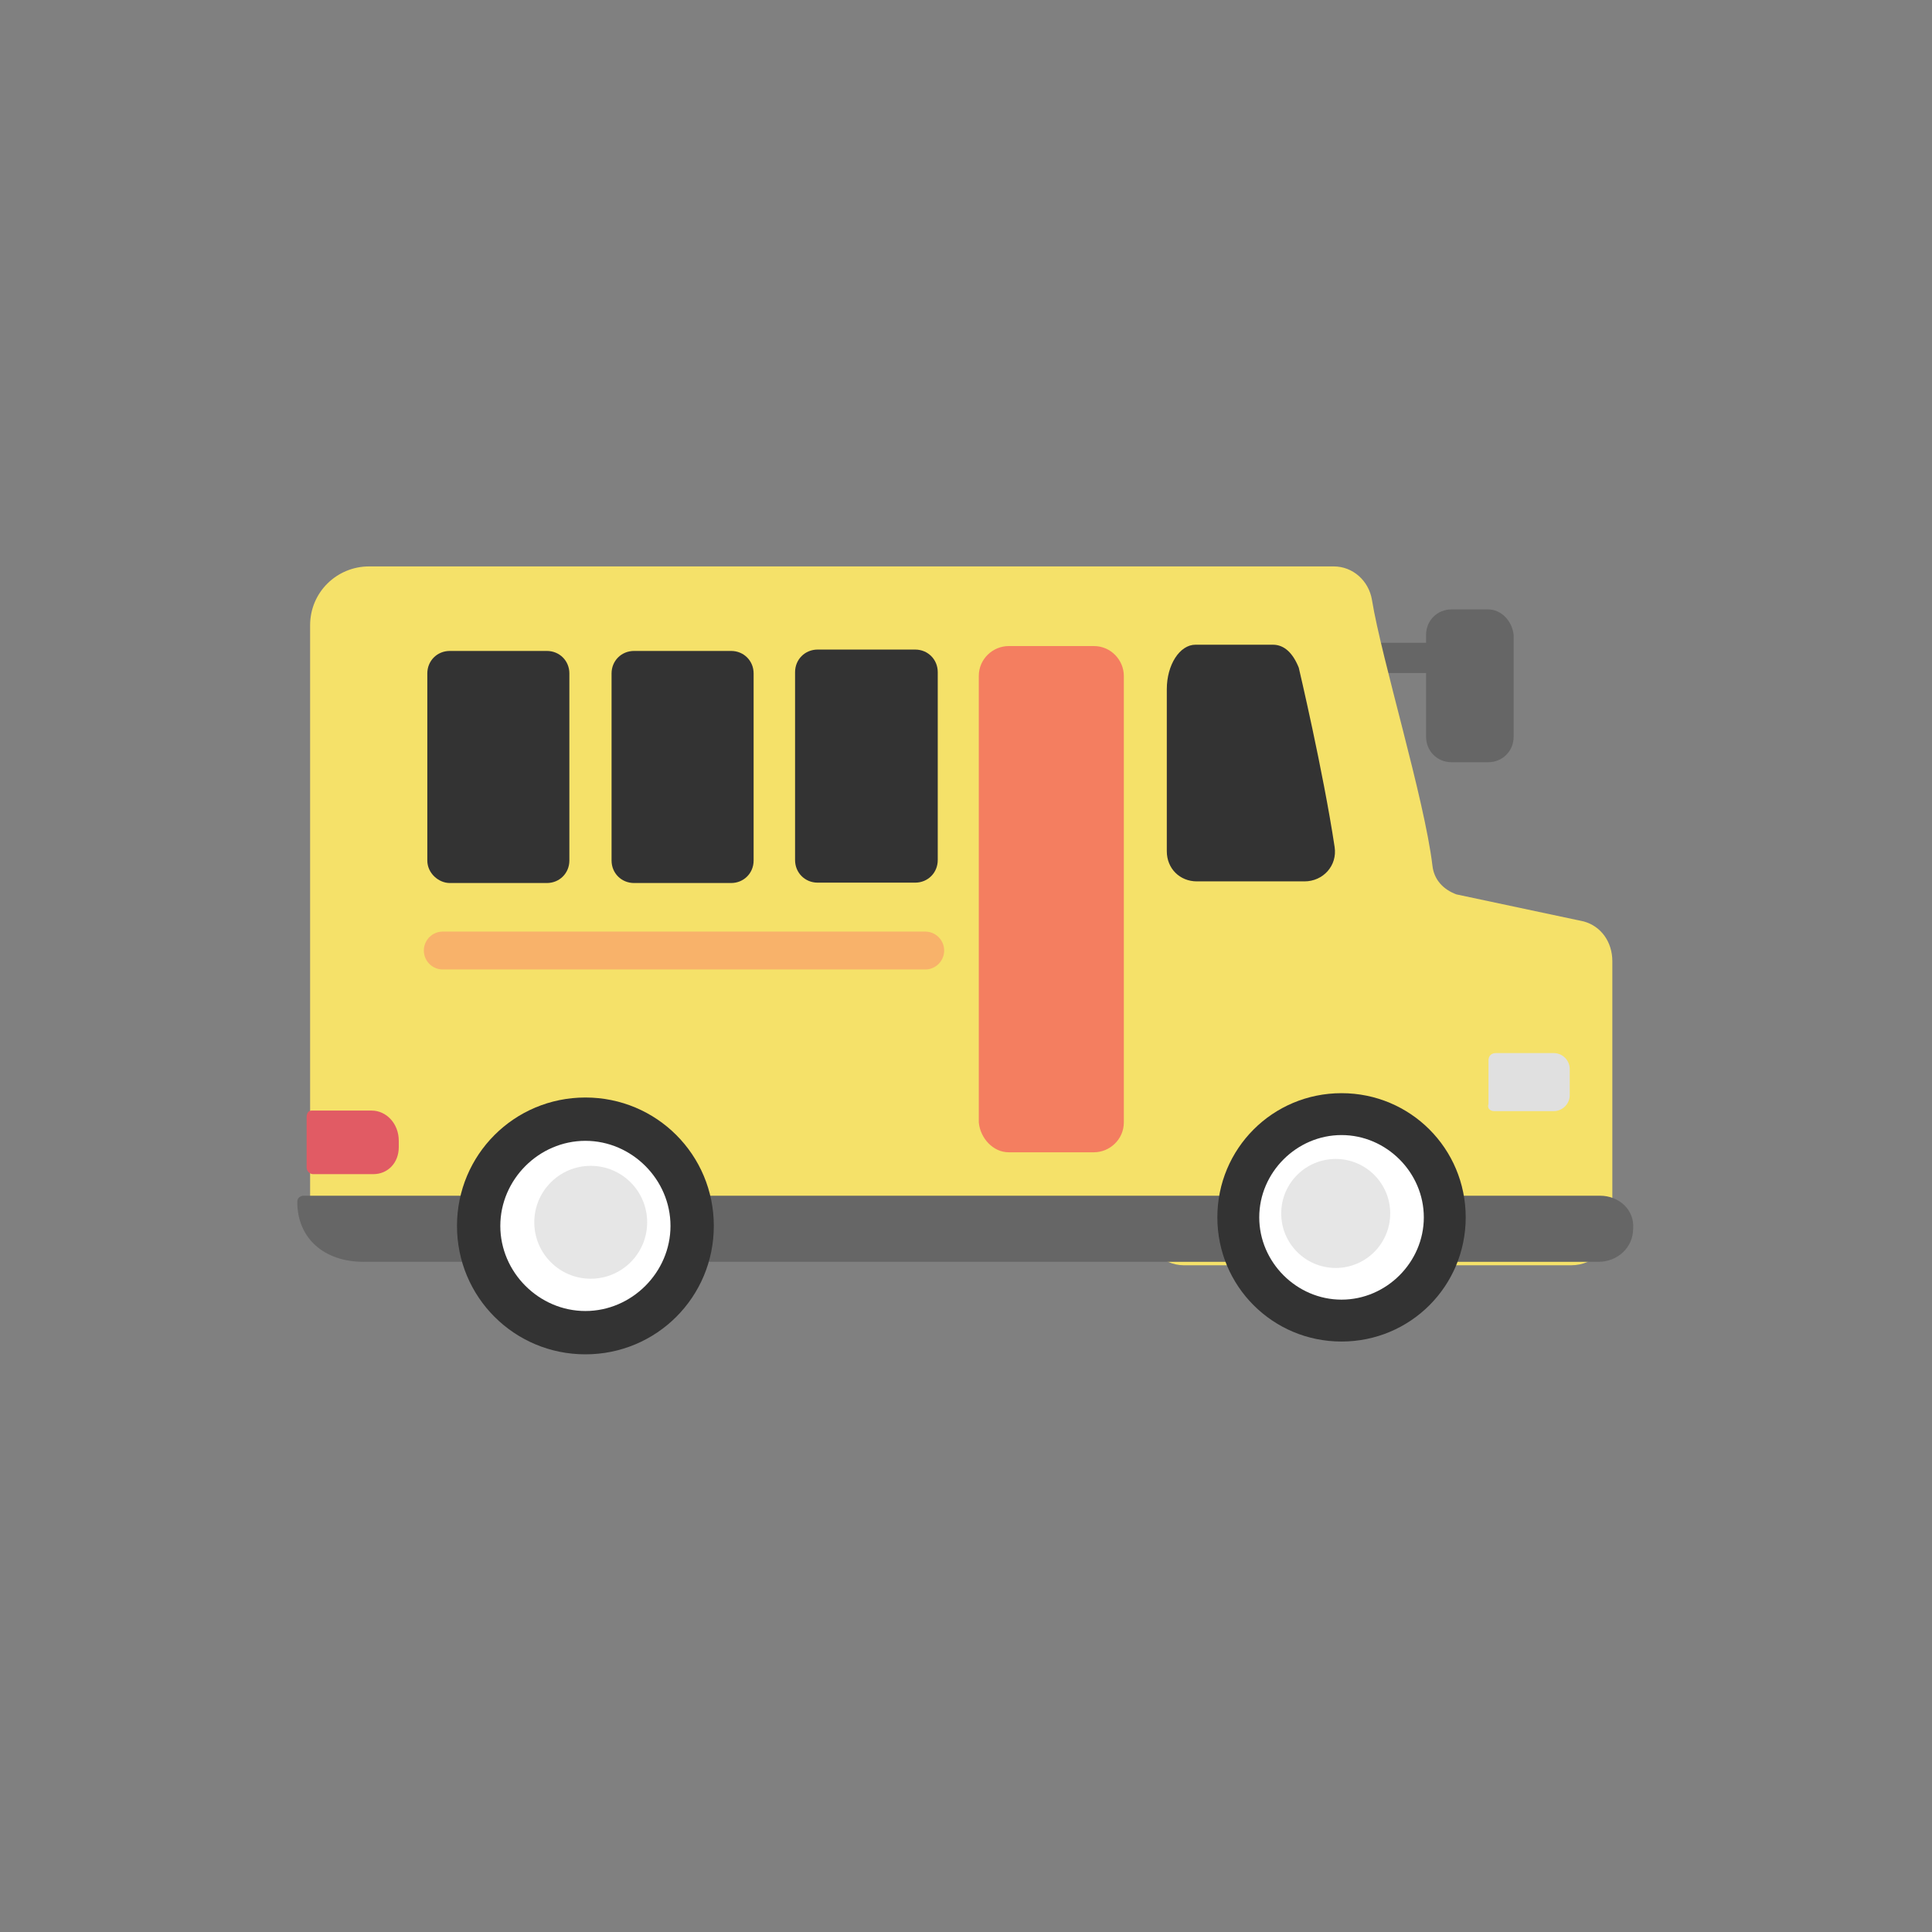 <svg xml:space="preserve" viewBox="0 0 100 100" y="0" x="0" xmlns="http://www.w3.org/2000/svg" id="1" version="1.1" preserveAspectRatio="xMidYMid" width="200" height="200" xmlns:xlink="http://www.w3.org/1999/xlink" style="margin-top:0px;margin-right:0px;margin-bottom:0px;margin-left:0px;display:block;shape-rendering:auto;background-position-x:0%;background-position-y:0%;background-size:auto;background-origin:padding-box;background-clip:border-box;fill:rgb(0, 0, 0);stroke:none;transform:none;opacity:1;background:scroll rgb(255, 255, 255) none  repeat;width:200px;height:200px;;animation:none"><rect x="0" y="0" width="100" height="100" fill="#808080" stroke="none"/><g class="ldl-scale" style="transform-origin:50px 50px;transform:matrix(0.8, 0, 0, 0.8, 0, 0);fill:rgb(0, 0, 0);stroke:none;opacity:1;;animation:none"><g class="ldl-ani" style="fill:rgb(0, 0, 0);stroke:none;transform:none;opacity:1;;animation:none"><g class="ldl-layer" style="fill:rgb(0, 0, 0);stroke:none;transform:none;opacity:1;;animation:none"><g class="ldl-ani" style="opacity:1;transform-origin:50px 50px;transform:matrix(1.03, 0, 0, 1.03, 0, 0);animation-name:animate;animation-duration:1s;animation-timing-function:linear;animation-delay:-0.529s;animation-iteration-count:infinite;animation-direction:normal;animation-fill-mode:forwards;animation-play-state:paused;transform-box:view-box;fill:rgb(0, 0, 0);stroke:none;;animation:none"><path fill="#666" d="M82.8 27.6h-2.3c-.9 0-1.6.7-1.6 1.6v.5h-3.2v1.9h3.2v4c0 .9.7 1.6 1.6 1.6h2.3c.9 0 1.6-.7 1.6-1.6v-6.4c-.1-.9-.8-1.6-1.6-1.6z" style="stroke-width:1px;fill:rgb(102, 102, 102);stroke:none;transform:none;opacity:1;;animation:none"></path></g></g>
<g class="ldl-layer" style="fill:rgb(0, 0, 0);stroke:none;transform:none;opacity:1;;animation:none"><g class="ldl-ani" style="opacity:1;transform-origin:50px 50px;transform:matrix(1.03, 0, 0, 1.03, 0, 0);animation-name:animate;animation-duration:1s;animation-timing-function:linear;animation-delay:-0.559s;animation-iteration-count:infinite;animation-direction:normal;animation-fill-mode:forwards;animation-play-state:paused;transform-box:view-box;fill:rgb(0, 0, 0);stroke:none;;animation:none"><path fill="#f5e169" d="M75.5 27c-.2-1.2-1.2-2.1-2.4-2.1H12.5c-2 0-3.7 1.6-3.7 3.7v36h52.3v1.5c0 1.5 1.2 2.7 2.6 2.7H88c1.5 0 2.6-1.2 2.6-2.7V49.7c0-1.2-.7-2.2-1.8-2.5l-8-1.7c-.8-.3-1.4-.9-1.5-1.8-.5-4.2-3.2-13-3.8-16.7z" style="stroke-width:1px;fill:rgb(245, 225, 105);stroke:none;transform:none;opacity:1;;animation:none"></path></g></g>
<g class="ldl-layer" style="fill:rgb(0, 0, 0);stroke:none;transform:none;opacity:1;;animation:none"><g class="ldl-ani" style="opacity:1;transform-origin:50px 50px;transform:matrix(1.028, 0, 0, 1.028, 0, 0);animation-name:animate;animation-duration:1s;animation-timing-function:linear;animation-delay:-0.588s;animation-iteration-count:infinite;animation-direction:normal;animation-fill-mode:forwards;animation-play-state:paused;transform-box:view-box;fill:rgb(0, 0, 0);stroke:none;;animation:none"><path fill="#e15b64" d="M12.6 59.1H8.8c-.2 0-.3.2-.3.4v3.2c0 .2.2.4.4.4h3.8c.9 0 1.6-.7 1.6-1.7V61c0-1.1-.8-1.9-1.7-1.9z" style="stroke-width:1px;fill:rgb(225, 91, 100);stroke:none;transform:none;opacity:1;;animation:none"></path></g></g>
<g class="ldl-layer" style="fill:rgb(0, 0, 0);stroke:none;transform:none;opacity:1;;animation:none"><g class="ldl-ani" style="opacity:1;transform-origin:50px 50px;transform:matrix(1.018, 0, 0, 1.018, 0, 0);animation-name:animate;animation-duration:1s;animation-timing-function:linear;animation-delay:-0.618s;animation-iteration-count:infinite;animation-direction:normal;animation-fill-mode:forwards;animation-play-state:paused;transform-box:view-box;fill:rgb(0, 0, 0);stroke:none;;animation:none"><path fill="#666" d="M90.3 64.6H7.9s-.4 0-.4.4c0 2.3 1.7 3.8 4.2 3.8h78.5c1.2 0 2.2-.9 2.2-2.1.1-1.2-.9-2.1-2.1-2.1z" style="stroke-width:1px;fill:rgb(102, 102, 102);stroke:none;transform:none;opacity:1;;animation:none"></path></g></g>
<g class="ldl-layer" style="fill:rgb(0, 0, 0);stroke:none;transform:none;opacity:1;;animation:none"><g class="ldl-ani" style="fill:rgb(0, 0, 0);stroke:none;transform:none;opacity:1;;animation:none"><g style="fill:rgb(0, 0, 0);stroke:none;transform:none;opacity:1;;animation:none"><g class="ldl-layer" style="fill:rgb(0, 0, 0);stroke:none;transform:none;opacity:1;;animation:none"><g class="ldl-ani" style="opacity:1;transform-origin:50px 50px;transform:matrix(1.008, 0, 0, 1.008, 0, 0);animation-name:animate;animation-duration:1s;animation-timing-function:linear;animation-delay:-0.647s;animation-iteration-count:infinite;animation-direction:normal;animation-fill-mode:forwards;animation-play-state:paused;transform-box:view-box;fill:rgb(0, 0, 0);stroke:none;;animation:none"><circle fill="#fff" r="6.9" cy="66.8" cx="25.4" style="stroke-width:1px;fill:rgb(255, 255, 255);stroke:none;transform:none;opacity:1;;animation:none"></circle></g></g>
<g class="ldl-layer" style="fill:rgb(0, 0, 0);stroke:none;transform:none;opacity:1;;animation:none"><g class="ldl-ani" style="opacity:1;transform-origin:50px 50px;transform:matrix(1.001, 0, 0, 1.001, 0, 0);animation-name:animate;animation-duration:1s;animation-timing-function:linear;animation-delay:-0.676s;animation-iteration-count:infinite;animation-direction:normal;animation-fill-mode:forwards;animation-play-state:paused;transform-box:view-box;fill:rgb(0, 0, 0);stroke:none;;animation:none"><path fill="#333" d="M25.4 61.3c3 0 5.5 2.5 5.5 5.5s-2.5 5.5-5.5 5.5-5.5-2.5-5.5-5.5 2.5-5.5 5.5-5.5m0-2.8c-4.6 0-8.3 3.7-8.3 8.3 0 4.6 3.7 8.3 8.3 8.3 4.6 0 8.3-3.7 8.3-8.3 0-4.6-3.7-8.3-8.3-8.3z" style="stroke-width:1px;fill:rgb(51, 51, 51);stroke:none;transform:none;opacity:1;;animation:none"></path></g></g></g></g></g>
<g class="ldl-layer" style="fill:rgb(0, 0, 0);stroke:none;transform:none;opacity:1;;animation:none"><g class="ldl-ani" style="fill:rgb(0, 0, 0);stroke:none;transform:none;opacity:1;;animation:none"><g style="fill:rgb(0, 0, 0);stroke:none;transform:none;opacity:1;;animation:none"><g class="ldl-layer" style="fill:rgb(0, 0, 0);stroke:none;transform:none;opacity:1;;animation:none"><g class="ldl-ani" style="opacity:1;transform-origin:50px 50px;transform:matrix(0.987, 0, 0, 0.987, 0, 0);animation-name:animate;animation-duration:1s;animation-timing-function:linear;animation-delay:-0.706s;animation-iteration-count:infinite;animation-direction:normal;animation-fill-mode:forwards;animation-play-state:paused;transform-box:view-box;fill:rgb(0, 0, 0);stroke:none;;animation:none"><circle fill="#e6e6e6" r="3.7" cy="66.8" cx="25.4" style="stroke-width:1px;fill:rgb(230, 230, 230);stroke:none;transform:none;opacity:1;;animation:none"></circle></g></g></g></g></g>
<g class="ldl-layer" style="fill:rgb(0, 0, 0);stroke:none;transform:none;opacity:1;;animation:none"><g class="ldl-ani" style="fill:rgb(0, 0, 0);stroke:none;transform:none;opacity:1;;animation:none"><g style="fill:rgb(0, 0, 0);stroke:none;transform:none;opacity:1;;animation:none"><g class="ldl-layer" style="fill:rgb(0, 0, 0);stroke:none;transform:none;opacity:1;;animation:none"><g class="ldl-ani" style="opacity:1;transform-origin:50px 50px;transform:matrix(0.976, 0, 0, 0.976, 0, 0);animation-name:animate;animation-duration:1s;animation-timing-function:linear;animation-delay:-0.735s;animation-iteration-count:infinite;animation-direction:normal;animation-fill-mode:forwards;animation-play-state:paused;transform-box:view-box;fill:rgb(0, 0, 0);stroke:none;;animation:none"><circle fill="#fff" r="6.9" cy="66.8" cx="75.1" style="stroke-width:1px;fill:rgb(255, 255, 255);stroke:none;transform:none;opacity:1;;animation:none"></circle></g></g>
<g class="ldl-layer" style="fill:rgb(0, 0, 0);stroke:none;transform:none;opacity:1;;animation:none"><g class="ldl-ani" style="opacity:1;transform-origin:50px 50px;transform:matrix(0.968, 0, 0, 0.968, 0, 0);animation-name:animate;animation-duration:1s;animation-timing-function:linear;animation-delay:-0.765s;animation-iteration-count:infinite;animation-direction:normal;animation-fill-mode:forwards;animation-play-state:paused;transform-box:view-box;fill:rgb(0, 0, 0);stroke:none;;animation:none"><path fill="#333" d="M75.1 61.3c3 0 5.5 2.5 5.5 5.5s-2.5 5.5-5.5 5.5-5.5-2.5-5.5-5.5 2.5-5.5 5.5-5.5m0-2.8c-4.6 0-8.3 3.7-8.3 8.3 0 4.6 3.7 8.3 8.3 8.3s8.3-3.7 8.3-8.3c0-4.6-3.7-8.3-8.3-8.3z" style="stroke-width:1px;fill:rgb(51, 51, 51);stroke:none;transform:none;opacity:1;;animation:none"></path></g></g></g></g></g>
<g class="ldl-layer" style="fill:rgb(0, 0, 0);stroke:none;transform:none;opacity:1;;animation:none"><g class="ldl-ani" style="fill:rgb(0, 0, 0);stroke:none;transform:none;opacity:1;;animation:none"><g style="fill:rgb(0, 0, 0);stroke:none;transform:none;opacity:1;;animation:none"><g class="ldl-layer" style="fill:rgb(0, 0, 0);stroke:none;transform:none;opacity:1;;animation:none"><g class="ldl-ani" style="opacity:1;transform-origin:50px 50px;transform:matrix(0.953, 0, 0, 0.953, 0, 0);animation-name:animate;animation-duration:1s;animation-timing-function:linear;animation-delay:-0.794s;animation-iteration-count:infinite;animation-direction:normal;animation-fill-mode:forwards;animation-play-state:paused;transform-box:view-box;fill:rgb(0, 0, 0);stroke:none;;animation:none"><circle fill="#e6e6e6" r="3.7" cy="66.8" cx="75.1" style="stroke-width:1px;fill:rgb(230, 230, 230);stroke:none;transform:none;opacity:1;;animation:none"></circle></g></g></g></g></g>
<g class="ldl-layer" style="fill:rgb(0, 0, 0);stroke:none;transform:none;opacity:1;;animation:none"><g class="ldl-ani" style="opacity:1;transform-origin:50px 50px;transform:matrix(0.939, 0, 0, 0.939, 0, 0);animation-name:animate;animation-duration:1s;animation-timing-function:linear;animation-delay:-0.824s;animation-iteration-count:infinite;animation-direction:normal;animation-fill-mode:forwards;animation-play-state:paused;transform-box:view-box;fill:rgb(0, 0, 0);stroke:none;;animation:none"><path fill="#e0e0e0" d="M86.4 60h4.1c.6 0 1.1-.5 1.1-1.1v-1.8c0-.6-.5-1.1-1.1-1.1h-4c-.3 0-.5.2-.5.5v3c-.1.3.1.5.4.5z" style="stroke-width:1px;fill:rgb(224, 224, 224);stroke:none;transform:none;opacity:1;;animation:none"></path></g></g>
<g class="ldl-layer" style="fill:rgb(0, 0, 0);stroke:none;transform:none;opacity:1;;animation:none"><g class="ldl-ani" style="opacity:1;transform-origin:50px 50px;transform:matrix(0.928, 0, 0, 0.928, 0, 0);animation-name:animate;animation-duration:1s;animation-timing-function:linear;animation-delay:-0.853s;animation-iteration-count:infinite;animation-direction:normal;animation-fill-mode:forwards;animation-play-state:paused;transform-box:view-box;fill:rgb(0, 0, 0);stroke:none;;animation:none"><path fill="#333" d="M73.2 29.2c-.4-1-1-1.6-1.8-1.6H66c-1.1 0-2 1.4-2 3.1V42c0 1.2.9 2.1 2.1 2.1h7.5c1.3 0 2.3-1.1 2.1-2.4-.8-5.3-2.5-12.5-2.5-12.5z" style="stroke-width:1px;fill:rgb(51, 51, 51);stroke:none;transform:none;opacity:1;;animation:none"></path></g></g>
<g class="ldl-layer" style="fill:rgb(0, 0, 0);stroke:none;transform:none;opacity:1;;animation:none"><g class="ldl-ani" style="opacity:1;transform-origin:50px 50px;transform:matrix(0.92, 0, 0, 0.92, 0, 0);animation-name:animate;animation-duration:1s;animation-timing-function:linear;animation-delay:-0.882s;animation-iteration-count:infinite;animation-direction:normal;animation-fill-mode:forwards;animation-play-state:paused;transform-box:view-box;fill:rgb(0, 0, 0);stroke:none;;animation:none"><path fill="#f47e60" d="M53 63.1h6c1.1 0 2.1-.9 2.1-2.1V29.6c0-1.1-.9-2.1-2.1-2.1h-6c-1.1 0-2.1.9-2.1 2.1V61c.1 1.1 1 2.1 2.1 2.1z" style="stroke-width:1px;fill:rgb(244, 126, 96);stroke:none;transform:none;opacity:1;;animation:none"></path></g></g>
<g class="ldl-layer" style="fill:rgb(0, 0, 0);stroke:none;transform:none;opacity:1;;animation:none"><g class="ldl-ani" style="opacity:1;transform-origin:50px 50px;transform:matrix(0.914, 0, 0, 0.914, 0, 0);animation-name:animate;animation-duration:1s;animation-timing-function:linear;animation-delay:-0.912s;animation-iteration-count:infinite;animation-direction:normal;animation-fill-mode:forwards;animation-play-state:paused;transform-box:view-box;fill:rgb(0, 0, 0);stroke:none;;animation:none"><path fill="#333" d="M39.5 44.1h6.9c.9 0 1.6-.7 1.6-1.6V29.2c0-.9-.7-1.6-1.6-1.6h-6.9c-.9 0-1.6.7-1.6 1.6v13.3c0 .9.7 1.6 1.6 1.6z" style="stroke-width:1px;fill:rgb(51, 51, 51);stroke:none;transform:none;opacity:1;;animation:none"></path></g></g>
<g class="ldl-layer" style="fill:rgb(0, 0, 0);stroke:none;transform:none;opacity:1;;animation:none"><g class="ldl-ani" style="opacity:1;transform-origin:50px 50px;transform:matrix(0.91, 0, 0, 0.91, 0, 0);animation-name:animate;animation-duration:1s;animation-timing-function:linear;animation-delay:-0.941s;animation-iteration-count:infinite;animation-direction:normal;animation-fill-mode:forwards;animation-play-state:paused;transform-box:view-box;fill:rgb(0, 0, 0);stroke:none;;animation:none"><path fill="#333" d="M26.4 44.1h6.9c.9 0 1.6-.7 1.6-1.6V29.2c0-.9-.7-1.6-1.6-1.6h-6.9c-.9 0-1.6.7-1.6 1.6v13.3c0 .9.7 1.6 1.6 1.6z" style="stroke-width:1px;fill:rgb(51, 51, 51);stroke:none;transform:none;opacity:1;;animation:none"></path></g></g>
<g class="ldl-layer" style="fill:rgb(0, 0, 0);stroke:none;transform:none;opacity:1;;animation:none"><g class="ldl-ani" style="opacity:1;transform-origin:50px 50px;transform:matrix(0.91, 0, 0, 0.91, 0, 0);animation-name:animate;animation-duration:1s;animation-timing-function:linear;animation-delay:-0.971s;animation-iteration-count:infinite;animation-direction:normal;animation-fill-mode:forwards;animation-play-state:paused;transform-box:view-box;fill:rgb(0, 0, 0);stroke:none;;animation:none"><path fill="#333" d="M13.3 44.1h6.9c.9 0 1.6-.7 1.6-1.6V29.2c0-.9-.7-1.6-1.6-1.6h-6.9c-.9 0-1.6.7-1.6 1.6v13.3c0 .9.8 1.6 1.6 1.6z" style="stroke-width:1px;fill:rgb(51, 51, 51);stroke:none;transform:none;opacity:1;;animation:none"></path></g></g>
<g class="ldl-layer" style="fill:rgb(0, 0, 0);stroke:none;transform:none;opacity:1;;animation:none"><g class="ldl-ani" style="opacity:1;transform-origin:50px 50px;transform:matrix(0.91, 0, 0, 0.91, 0, 0);animation-name:animate;animation-duration:1s;animation-timing-function:linear;animation-delay:-1s;animation-iteration-count:infinite;animation-direction:normal;animation-fill-mode:forwards;animation-play-state:paused;transform-box:view-box;fill:rgb(0, 0, 0);stroke:none;;animation:none"><path d="M12.8 48.9h34.3" stroke-miterlimit="10" stroke-linecap="round" stroke-width="2.694" stroke="#f8b26a" fill="none" style="stroke-width:2.694px;stroke:rgb(248, 178, 106);fill:none;transform:none;opacity:1;;animation:none"></path></g></g>
</g></g>
<STYLE type="text/css">@keyframes animate { 0.00% {transform: translate(0.00px,0.00px) rotate(0.00deg) scale(0.91, 0.91) skew(0deg, 0.00deg) ;opacity: 1.00;}4.00% {transform: translate(0.00px,0.00px) rotate(0.00deg) scale(0.91, 0.91) ;}8.00% {animation-timing-function: cubic-bezier(0.69,0.60,0.35,0.27);transform: translate(0.00px,0.00px) rotate(0.00deg) scale(0.91, 0.91) ;}14.00% {transform: translate(0.00px,0.00px) rotate(0.00deg) scale(0.93, 0.93) ;}18.00% {transform: translate(0.00px,0.00px) rotate(0.00deg) scale(0.94, 0.94) ;}22.00% {animation-timing-function: cubic-bezier(0.67,0.66,0.34,0.33);transform: translate(0.00px,0.00px) rotate(0.00deg) scale(0.96, 0.96) ;}26.00% {transform: translate(0.00px,0.00px) rotate(0.00deg) scale(0.97, 0.97) ;}30.00% {transform: translate(0.00px,0.00px) rotate(0.00deg) scale(0.99, 0.99) ;}34.00% {animation-timing-function: cubic-bezier(0.65,0.71,0.32,0.38);transform: translate(0.00px,0.00px) rotate(0.00deg) scale(1.01, 1.01) ;}40.00% {animation-timing-function: cubic-bezier(0.64,0.74,0.31,0.41);transform: translate(0.00px,0.00px) rotate(0.00deg) scale(1.02, 1.02) ;}46.00% {animation-timing-function: cubic-bezier(0.60,0.91,0.23,0.63);transform: translate(0.00px,0.00px) rotate(0.00deg) scale(1.03, 1.03) ;}50.00% {transform: translate(0.00px,0.00px) rotate(0.00deg) scale(1.03, 1.03) ;}54.00% {transform: translate(0.00px,0.00px) rotate(0.00deg) scale(1.03, 1.03) ;}58.00% {animation-timing-function: cubic-bezier(0.69,0.60,0.35,0.27);transform: translate(0.00px,0.00px) rotate(0.00deg) scale(1.03, 1.03) ;}64.00% {transform: translate(0.00px,0.00px) rotate(0.00deg) scale(1.01, 1.01) ;}68.00% {transform: translate(0.00px,0.00px) rotate(0.00deg) scale(1.00, 1.00) ;}72.00% {animation-timing-function: cubic-bezier(0.67,0.66,0.34,0.33);transform: translate(0.00px,0.00px) rotate(0.00deg) scale(0.98, 0.98) ;}76.00% {animation-timing-function: cubic-bezier(0.66,0.68,0.33,0.35);transform: translate(0.00px,0.00px) rotate(0.00deg) scale(0.97, 0.97) ;}82.00% {animation-timing-function: cubic-bezier(0.65,0.71,0.32,0.38);transform: translate(0.00px,0.00px) rotate(0.00deg) scale(0.94, 0.94) ;}88.00% {animation-timing-function: cubic-bezier(0.65,0.73,0.31,0.40);transform: translate(0.00px,0.00px) rotate(0.00deg) scale(0.92, 0.92) ;}94.00% {animation-timing-function: cubic-bezier(0.63,0.80,0.28,0.48);transform: translate(0.00px,0.00px) rotate(0.00deg) scale(0.91, 0.91) ;}100.00% {animation-timing-function: cubic-bezier(0.63,0.80,0.28,0.48);transform: translate(0.00px,0.00px) rotate(0.00deg) scale(0.91, 0.91) ;} }</STYLE><!-- [ldio] generated by https://loading.io --></svg>